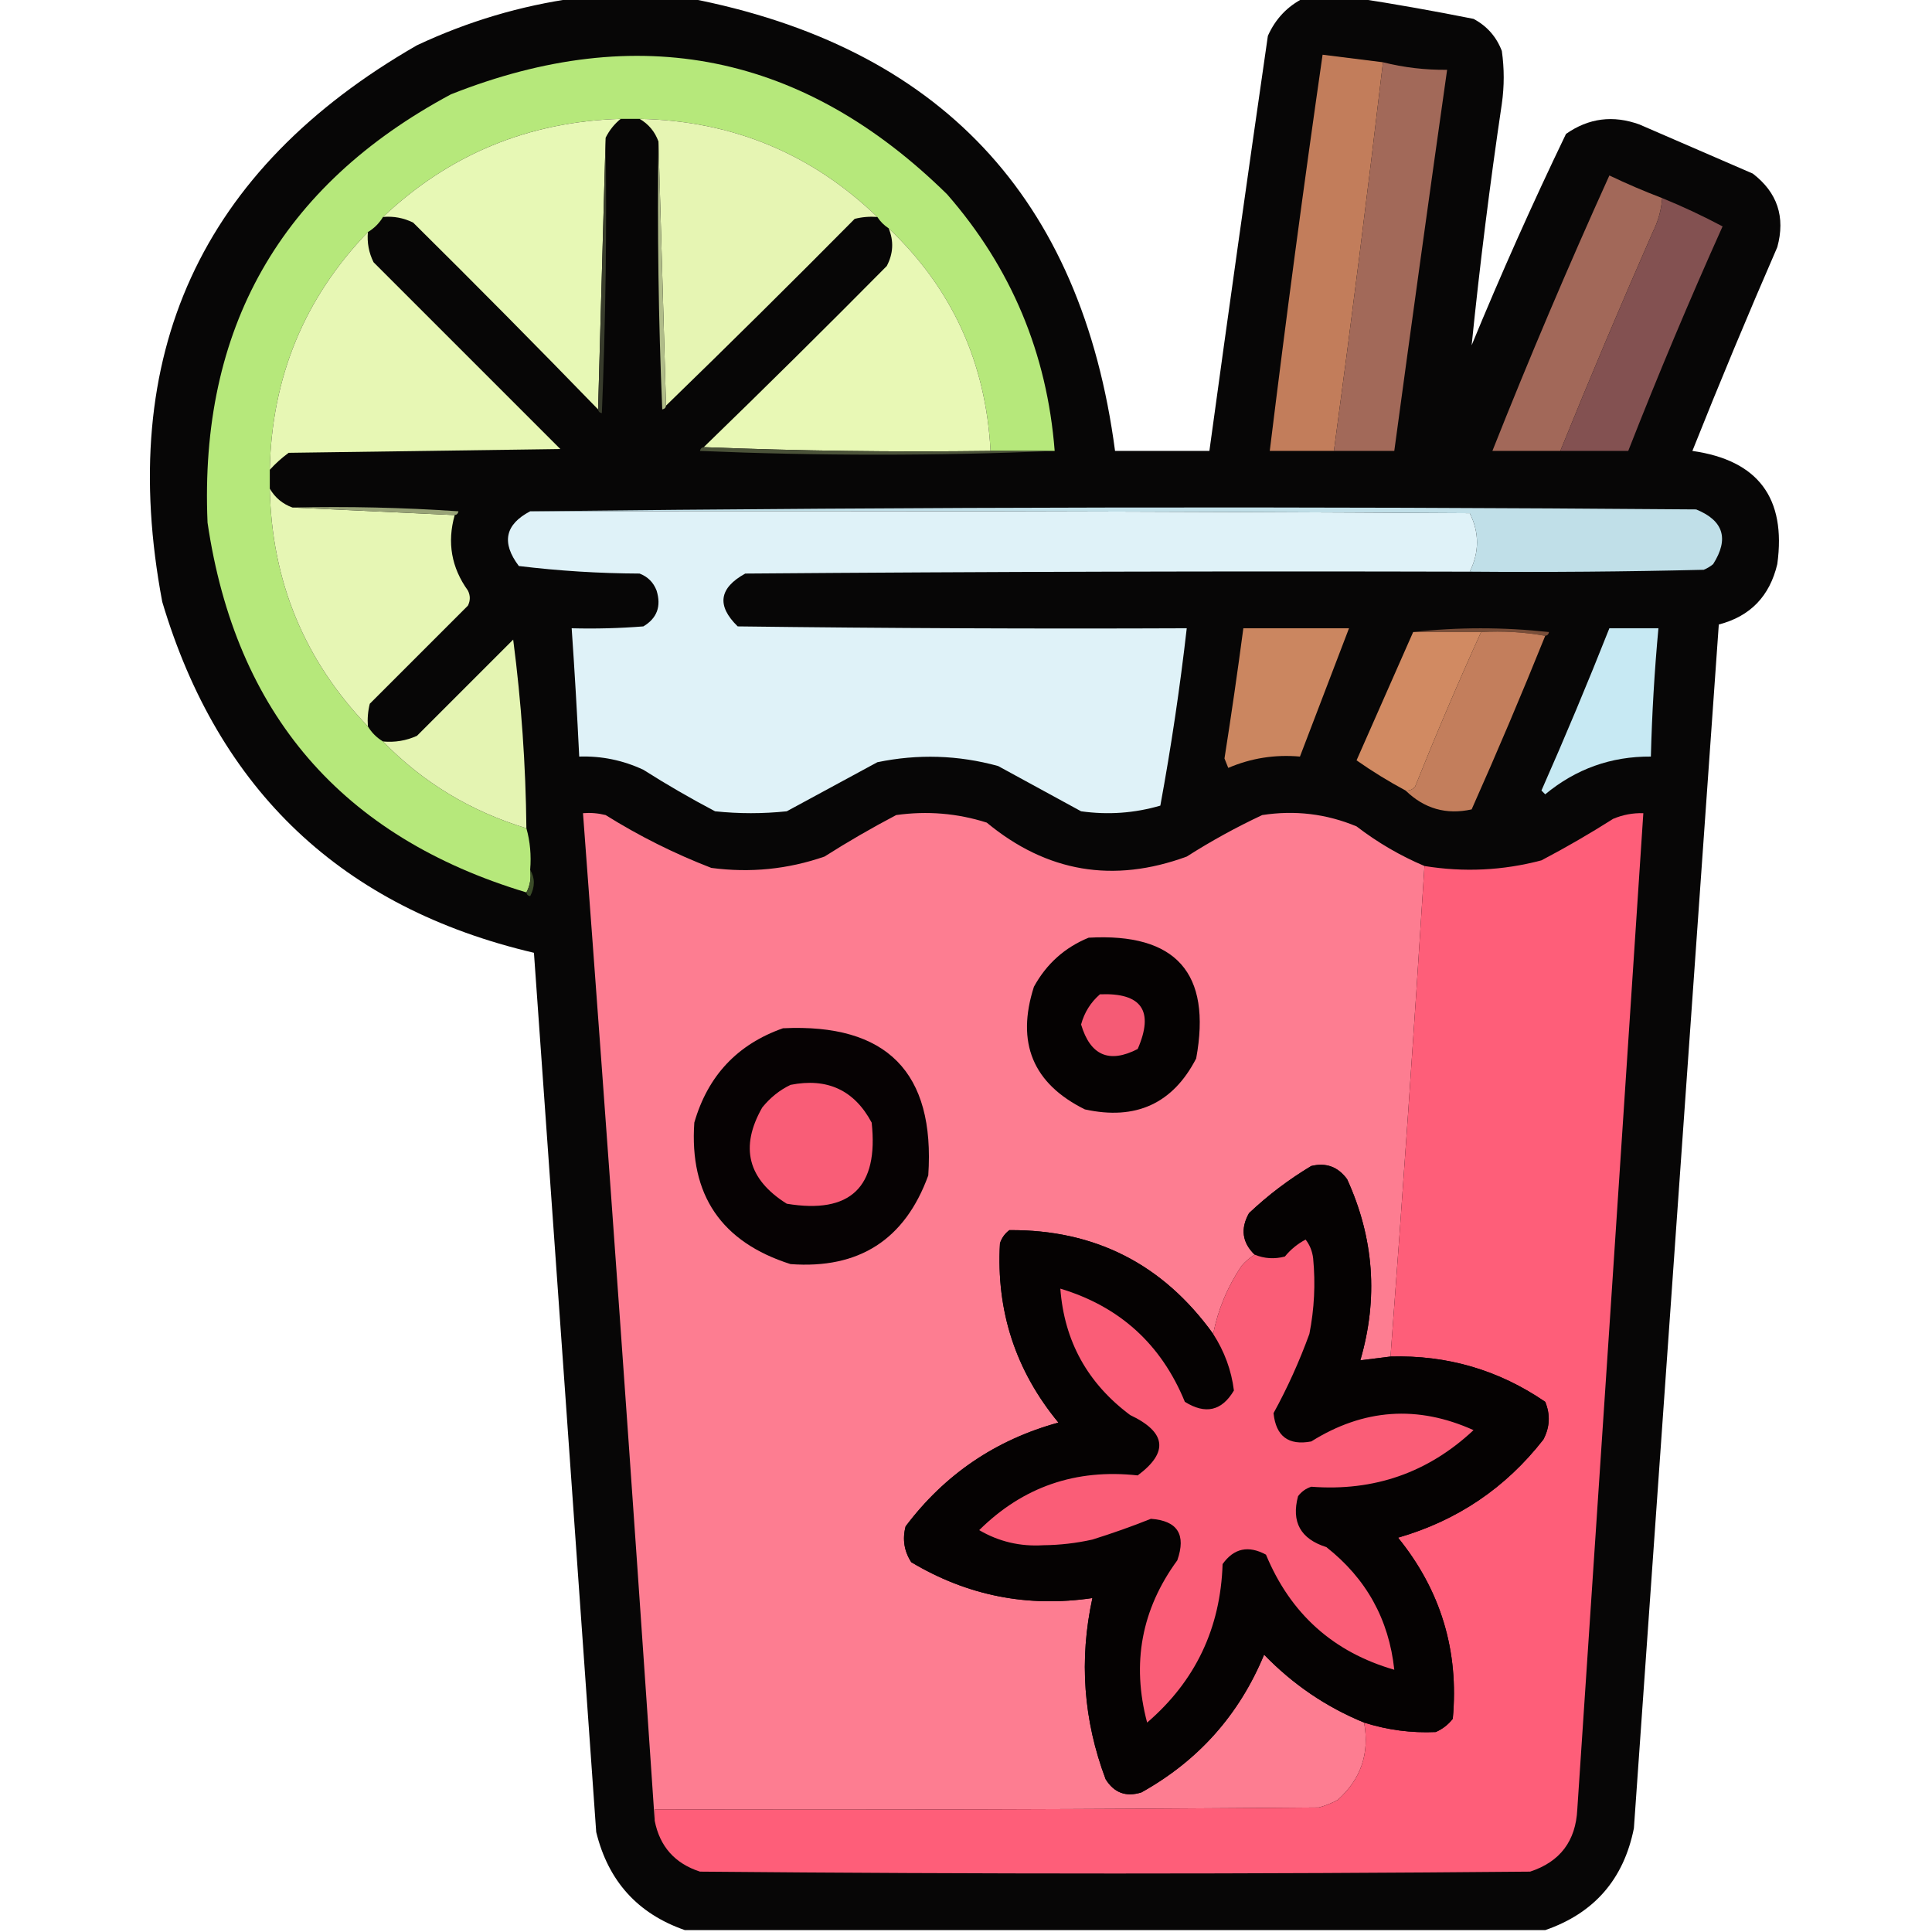 <?xml version="1.0" encoding="UTF-8"?>
<!DOCTYPE svg PUBLIC "-//W3C//DTD SVG 1.1//EN" "http://www.w3.org/Graphics/SVG/1.1/DTD/svg11.dtd">
<svg xmlns="http://www.w3.org/2000/svg" version="1.1" width="512px" height="512px" style="shape-rendering:geometricPrecision; text-rendering:geometricPrecision; image-rendering:optimizeQuality; fill-rule:evenodd; clip-rule:evenodd" xmlns:xlink="http://www.w3.org/1999/xlink">
<g><path style="opacity:0.98" fill="#030202" d="M 152.5,-0.5 C 162.5,-0.5 172.5,-0.5 182.5,-0.5C 248.945,12.282 286.612,52.282 295.5,119.5C 303.833,119.5 312.167,119.5 320.5,119.5C 325.525,82.827 330.691,46.16 336,9.5C 338.022,4.98 341.189,1.647 345.5,-0.5C 350.167,-0.5 354.833,-0.5 359.5,-0.5C 369.745,1.087 380.078,2.92 390.5,5C 394.058,6.892 396.558,9.725 398,13.5C 398.667,18.167 398.667,22.833 398,27.5C 394.836,48.815 392.169,70.148 390,91.5C 397.801,72.567 406.135,53.9 415,35.5C 421,31.282 427.5,30.448 434.5,33C 444.5,37.333 454.5,41.667 464.5,46C 471.023,51.004 473.19,57.504 471,65.5C 463.205,83.417 455.705,101.417 448.5,119.5C 465.914,121.975 473.414,131.975 471,149.5C 468.982,158.016 463.815,163.35 455.5,165.5C 447.978,271.823 440.478,378.156 433,484.5C 430.304,498.026 422.471,507.026 409.5,511.5C 333.5,511.5 257.5,511.5 181.5,511.5C 169.008,507.169 161.175,498.502 158,485.5C 152.522,407.823 147.022,330.156 141.5,252.5C 90.754,240.59 57.92,209.59 43,159.5C 30.664,94.105 53.164,44.938 110.5,12C 123.988,5.666 137.988,1.5 152.5,-0.5 Z"/></g>
<g><path style="opacity:1" fill="#b6e87b" d="M 279.5,119.5 C 273.833,119.5 268.167,119.5 262.5,119.5C 261.285,96.082 252.285,76.415 235.5,60.5C 234.306,59.728 233.306,58.728 232.5,57.5C 215.032,40.667 194.032,32 169.5,31.5C 167.833,31.5 166.167,31.5 164.5,31.5C 140.079,32.22 119.079,40.887 101.5,57.5C 100.5,59.167 99.167,60.5 97.5,61.5C 80.664,78.981 71.997,99.981 71.5,124.5C 71.5,126.167 71.5,127.833 71.5,129.5C 71.995,154.011 80.662,175.011 97.5,192.5C 98.472,194.139 99.806,195.473 101.5,196.5C 112.057,207.338 124.724,215.004 139.5,219.5C 140.482,222.962 140.815,226.629 140.5,230.5C 140.795,232.735 140.461,234.735 139.5,236.5C 90.628,221.792 62.461,189.126 55,138.5C 52.798,87.058 74.298,49.224 119.5,25C 169.175,5.304 213.008,14.138 251,51.5C 267.992,70.961 277.492,93.628 279.5,119.5 Z"/></g>
<g><path style="opacity:1" fill="#c27d5b" d="M 366.5,16.5 C 362.467,50.861 358.133,85.195 353.5,119.5C 347.833,119.5 342.167,119.5 336.5,119.5C 340.794,84.445 345.46,49.445 350.5,14.5C 355.833,15.167 361.167,15.833 366.5,16.5 Z"/></g>
<g><path style="opacity:1" fill="#a26959" d="M 366.5,16.5 C 372.038,17.893 377.705,18.56 383.5,18.5C 378.724,52.153 374.058,85.82 369.5,119.5C 364.167,119.5 358.833,119.5 353.5,119.5C 358.133,85.195 362.467,50.861 366.5,16.5 Z"/></g>
<g><path style="opacity:1" fill="#e7f8b5" d="M 164.5,31.5 C 162.817,32.853 161.484,34.52 160.5,36.5C 159.833,60.5 159.167,84.5 158.5,108.5C 142.368,91.868 126.035,75.368 109.5,59C 106.986,57.748 104.32,57.248 101.5,57.5C 119.079,40.887 140.079,32.22 164.5,31.5 Z"/></g>
<g><path style="opacity:1" fill="#e6f5b3" d="M 169.5,31.5 C 194.032,32 215.032,40.667 232.5,57.5C 230.473,57.338 228.473,57.505 226.5,58C 209.965,74.702 193.299,91.202 176.5,107.5C 175.833,84.167 175.167,60.833 174.5,37.5C 173.55,34.885 171.883,32.885 169.5,31.5 Z"/></g>
<g><path style="opacity:1" fill="#383c2c" d="M 160.5,36.5 C 160.833,60.843 160.5,85.176 159.5,109.5C 158.893,109.376 158.56,109.043 158.5,108.5C 159.167,84.5 159.833,60.5 160.5,36.5 Z"/></g>
<g><path style="opacity:1" fill="#b0bc89" d="M 174.5,37.5 C 175.167,60.833 175.833,84.167 176.5,107.5C 176.44,108.043 176.107,108.376 175.5,108.5C 174.5,84.843 174.167,61.176 174.5,37.5 Z"/></g>
<g><path style="opacity:1" fill="#a26859" d="M 440.5,52.5 C 440.263,55.647 439.43,58.647 438,61.5C 429.539,80.75 421.372,100.083 413.5,119.5C 407.5,119.5 401.5,119.5 395.5,119.5C 405.242,94.948 415.575,70.615 426.5,46.5C 431.109,48.701 435.775,50.701 440.5,52.5 Z"/></g>
<g><path style="opacity:1" fill="#835151" d="M 440.5,52.5 C 445.958,54.729 451.292,57.229 456.5,60C 447.674,79.649 439.341,99.482 431.5,119.5C 425.5,119.5 419.5,119.5 413.5,119.5C 421.372,100.083 429.539,80.75 438,61.5C 439.43,58.647 440.263,55.647 440.5,52.5 Z"/></g>
<g><path style="opacity:1" fill="#e7f7b4" d="M 97.5,61.5 C 97.248,64.32 97.748,66.987 99,69.5C 115.5,86 132,102.5 148.5,119C 124.5,119.333 100.5,119.667 76.5,120C 74.638,121.366 72.972,122.866 71.5,124.5C 71.997,99.981 80.664,78.981 97.5,61.5 Z"/></g>
<g><path style="opacity:1" fill="#e8f8b5" d="M 235.5,60.5 C 252.285,76.415 261.285,96.082 262.5,119.5C 236.995,119.831 211.661,119.498 186.5,118.5C 202.799,102.702 218.965,86.702 235,70.5C 236.735,67.21 236.901,63.877 235.5,60.5 Z"/></g>
<g><path style="opacity:1" fill="#4b5239" d="M 186.5,118.5 C 211.661,119.498 236.995,119.831 262.5,119.5C 268.167,119.5 273.833,119.5 279.5,119.5C 248.331,120.83 216.997,120.83 185.5,119.5C 185.624,118.893 185.957,118.56 186.5,118.5 Z"/></g>
<g><path style="opacity:1" fill="#e6f6b4" d="M 71.5,129.5 C 72.885,131.883 74.885,133.55 77.5,134.5C 91.833,135.167 106.167,135.833 120.5,136.5C 118.457,143.748 119.623,150.414 124,156.5C 124.667,157.833 124.667,159.167 124,160.5C 115.333,169.167 106.667,177.833 98,186.5C 97.504,188.473 97.338,190.473 97.5,192.5C 80.662,175.011 71.995,154.011 71.5,129.5 Z"/></g>
<g><path style="opacity:1" fill="#98a377" d="M 77.5,134.5 C 92.182,134.167 106.848,134.501 121.5,135.5C 121.376,136.107 121.043,136.44 120.5,136.5C 106.167,135.833 91.833,135.167 77.5,134.5 Z"/></g>
<g><path style="opacity:1" fill="#dff2f8" d="M 140.5,135.5 C 223.501,135.333 306.501,135.5 389.5,136C 392.062,141.138 392.062,146.304 389.5,151.5C 325.499,151.333 261.499,151.5 197.5,152C 190.534,155.846 189.867,160.513 195.5,166C 235.165,166.5 274.832,166.667 314.5,166.5C 312.705,182.247 310.371,197.914 307.5,213.5C 300.645,215.502 293.645,216.002 286.5,215C 279.187,211.033 271.853,207.033 264.5,203C 253.927,200.1 243.26,199.767 232.5,202C 224.468,206.348 216.468,210.681 208.5,215C 202.167,215.667 195.833,215.667 189.5,215C 183.003,211.586 176.67,207.919 170.5,204C 165.1,201.476 159.433,200.309 153.5,200.5C 152.95,189.158 152.284,177.825 151.5,166.5C 157.842,166.666 164.175,166.5 170.5,166C 174.124,163.839 175.291,160.672 174,156.5C 173.167,154.333 171.667,152.833 169.5,152C 158.735,151.954 148.069,151.287 137.5,150C 132.834,143.824 133.834,138.991 140.5,135.5 Z"/></g>
<g><path style="opacity:1" fill="#c0dfe8" d="M 140.5,135.5 C 243.333,134.334 346.333,134.167 449.5,135C 456.764,137.961 458.264,142.794 454,149.5C 453.25,150.126 452.416,150.626 451.5,151C 430.836,151.5 410.169,151.667 389.5,151.5C 392.062,146.304 392.062,141.138 389.5,136C 306.501,135.5 223.501,135.333 140.5,135.5 Z"/></g>
<g><path style="opacity:1" fill="#794e39" d="M 374.5,167.5 C 386.34,166.175 398.34,166.175 410.5,167.5C 410.376,168.107 410.043,168.44 409.5,168.5C 404.025,167.511 398.358,167.178 392.5,167.5C 386.5,167.5 380.5,167.5 374.5,167.5 Z"/></g>
<g><path style="opacity:1" fill="#cb8660" d="M 329.5,166.5 C 338.833,166.5 348.167,166.5 357.5,166.5C 353.167,177.833 348.833,189.167 344.5,200.5C 337.883,199.91 331.55,200.91 325.5,203.5C 325.167,202.667 324.833,201.833 324.5,201C 326.308,189.508 327.975,178.008 329.5,166.5 Z"/></g>
<g><path style="opacity:1" fill="#d18a62" d="M 374.5,167.5 C 380.5,167.5 386.5,167.5 392.5,167.5C 386.398,180.946 380.565,194.613 375,208.5C 374.329,209.252 373.496,209.586 372.5,209.5C 367.991,207.081 363.658,204.414 359.5,201.5C 364.524,190.065 369.524,178.732 374.5,167.5 Z"/></g>
<g><path style="opacity:1" fill="#c37e5c" d="M 392.5,167.5 C 398.358,167.178 404.025,167.511 409.5,168.5C 403.288,183.927 396.788,199.261 390,214.5C 383.285,215.984 377.451,214.318 372.5,209.5C 373.496,209.586 374.329,209.252 375,208.5C 380.565,194.613 386.398,180.946 392.5,167.5 Z"/></g>
<g><path style="opacity:1" fill="#c7e9f3" d="M 426.5,166.5 C 430.833,166.5 435.167,166.5 439.5,166.5C 438.454,177.808 437.788,189.141 437.5,200.5C 426.971,200.429 417.638,203.762 409.5,210.5C 409.167,210.167 408.833,209.833 408.5,209.5C 414.788,195.26 420.788,180.927 426.5,166.5 Z"/></g>
<g><path style="opacity:1" fill="#e4f4b2" d="M 139.5,219.5 C 124.724,215.004 112.057,207.338 101.5,196.5C 104.649,196.789 107.649,196.289 110.5,195C 119,186.5 127.5,178 136,169.5C 138.162,186.098 139.328,202.764 139.5,219.5 Z"/></g>
<g><path style="opacity:1" fill="#fd7d91" d="M 377.5,229.5 C 374.765,272.853 371.765,316.186 368.5,359.5C 365.833,359.833 363.167,360.167 360.5,360.5C 365.289,344.088 364.123,328.088 357,312.5C 354.588,309.208 351.421,308.041 347.5,309C 341.551,312.56 336.051,316.726 331,321.5C 328.689,325.626 329.189,329.293 332.5,332.5C 331.206,333.29 330.039,334.29 329,335.5C 325.293,341.026 322.793,347.026 321.5,353.5C 308.184,335.009 290.184,325.842 267.5,326C 266.299,326.903 265.465,328.069 265,329.5C 263.97,347.408 269.136,363.242 280.5,377C 263.858,381.569 250.358,390.735 240,404.5C 239.107,407.916 239.607,411.083 241.5,414C 256.351,422.879 272.351,426.045 289.5,423.5C 285.943,439.854 287.109,455.854 293,471.5C 295.251,475.126 298.418,476.293 302.5,475C 317.584,466.585 328.417,454.418 335,438.5C 342.635,446.391 351.468,452.391 361.5,456.5C 362.988,464.68 360.655,471.513 354.5,477C 352.913,477.862 351.246,478.529 349.5,479C 290.834,479.5 232.168,479.667 173.5,479.5C 173.5,480.5 173.5,481.5 173.5,482.5C 167.509,393.62 161.175,304.62 154.5,215.5C 156.527,215.338 158.527,215.505 160.5,216C 169.389,221.556 178.722,226.223 188.5,230C 198.778,231.37 208.778,230.37 218.5,227C 224.67,223.081 231.003,219.414 237.5,216C 245.707,214.851 253.707,215.518 261.5,218C 277.384,231.143 295.051,234.143 314.5,227C 320.933,222.899 327.599,219.232 334.5,216C 343.168,214.664 351.502,215.664 359.5,219C 365.103,223.297 371.103,226.797 377.5,229.5 Z"/></g>
<g><path style="opacity:1" fill="#fe5e79" d="M 173.5,482.5 C 173.5,481.5 173.5,480.5 173.5,479.5C 232.168,479.667 290.834,479.5 349.5,479C 351.246,478.529 352.913,477.862 354.5,477C 360.655,471.513 362.988,464.68 361.5,456.5C 367.703,458.47 374.036,459.303 380.5,459C 382.286,458.215 383.786,457.049 385,455.5C 386.667,437.496 381.834,421.496 370.5,407.5C 386.179,402.978 399.012,394.311 409,381.5C 410.728,378.241 410.894,374.908 409.5,371.5C 397.19,363.065 383.523,359.065 368.5,359.5C 371.765,316.186 374.765,272.853 377.5,229.5C 387.953,231.201 398.287,230.701 408.5,228C 414.997,224.586 421.33,220.919 427.5,217C 430.063,215.921 432.729,215.421 435.5,215.5C 429.715,303.497 423.881,391.497 418,479.5C 417.592,487.902 413.425,493.402 405.5,496C 332.167,496.667 258.833,496.667 185.5,496C 178.843,493.844 174.843,489.344 173.5,482.5 Z"/></g>
<g><path style="opacity:1" fill="#3b4c28" d="M 140.5,230.5 C 141.797,232.693 141.797,235.027 140.5,237.5C 139.893,237.376 139.56,237.043 139.5,236.5C 140.461,234.735 140.795,232.735 140.5,230.5 Z"/></g>
<g><path style="opacity:1" fill="#050202" d="M 288.5,248.5 C 311.656,247.189 321.156,257.856 317,280.5C 310.821,292.468 300.987,296.968 287.5,294C 273.736,287.181 269.236,276.347 274,261.5C 277.329,255.43 282.162,251.096 288.5,248.5 Z"/></g>
<g><path style="opacity:1" fill="#f55b75" d="M 291.5,263.5 C 302.559,263.054 305.892,267.888 301.5,278C 293.942,281.89 288.942,279.723 286.5,271.5C 287.366,268.308 289.032,265.641 291.5,263.5 Z"/></g>
<g><path style="opacity:1" fill="#060203" d="M 207.5,272.5 C 235.009,271.175 247.843,284.175 246,311.5C 239.821,328.512 227.654,336.346 209.5,335C 191.173,329.178 182.673,316.678 184,297.5C 187.589,285.08 195.423,276.747 207.5,272.5 Z"/></g>
<g><path style="opacity:1" fill="#f95d77" d="M 209.5,287.5 C 219.245,285.57 226.412,288.904 231,297.5C 232.871,314.631 225.371,321.798 208.5,319C 198.17,312.524 196.003,304.024 202,293.5C 204.114,290.879 206.614,288.879 209.5,287.5 Z"/></g>
<g><path style="opacity:1" fill="#050202" d="M 368.5,359.5 C 383.523,359.065 397.19,363.065 409.5,371.5C 410.894,374.908 410.728,378.241 409,381.5C 399.012,394.311 386.179,402.978 370.5,407.5C 381.834,421.496 386.667,437.496 385,455.5C 383.786,457.049 382.286,458.215 380.5,459C 374.036,459.303 367.703,458.47 361.5,456.5C 351.468,452.391 342.635,446.391 335,438.5C 328.417,454.418 317.584,466.585 302.5,475C 298.418,476.293 295.251,475.126 293,471.5C 287.109,455.854 285.943,439.854 289.5,423.5C 272.351,426.045 256.351,422.879 241.5,414C 239.607,411.083 239.107,407.916 240,404.5C 250.358,390.735 263.858,381.569 280.5,377C 269.136,363.242 263.97,347.408 265,329.5C 265.465,328.069 266.299,326.903 267.5,326C 290.184,325.842 308.184,335.009 321.5,353.5C 324.507,358.161 326.341,363.161 327,368.5C 323.797,373.916 319.464,374.916 314,371.5C 307.75,356.249 296.75,346.249 281,341.5C 282.04,355.406 288.206,366.573 299.5,375C 309.085,379.536 309.752,384.87 301.5,391C 285.083,389.193 271.083,394.027 259.5,405.5C 264.713,408.553 270.379,409.886 276.5,409.5C 280.889,409.455 285.223,408.955 289.5,408C 294.808,406.343 299.975,404.51 305,402.5C 312.053,403.006 314.386,406.672 312,413.5C 302.505,426.475 299.839,440.808 304,456.5C 316.785,445.508 323.452,431.508 324,414.5C 326.981,410.304 330.814,409.471 335.5,412C 342.002,427.674 353.335,437.841 369.5,442.5C 368.08,429.163 362.08,418.329 351.5,410C 344.661,407.843 342.161,403.343 344,396.5C 344.903,395.299 346.069,394.465 347.5,394C 364.143,395.266 378.476,390.266 390.5,379C 375.688,372.317 361.355,373.317 347.5,382C 341.462,383.131 338.129,380.631 337.5,374.5C 341.17,367.82 344.337,360.82 347,353.5C 348.305,346.874 348.638,340.208 348,333.5C 347.784,331.616 347.117,329.949 346,328.5C 343.876,329.622 342.043,331.122 340.5,333C 337.739,333.722 335.073,333.555 332.5,332.5C 329.189,329.293 328.689,325.626 331,321.5C 336.051,316.726 341.551,312.56 347.5,309C 351.421,308.041 354.588,309.208 357,312.5C 364.123,328.088 365.289,344.088 360.5,360.5C 363.167,360.167 365.833,359.833 368.5,359.5 Z"/></g>
<g><path style="opacity:1" fill="#fa5d77" d="M 321.5,353.5 C 322.793,347.026 325.293,341.026 329,335.5C 330.039,334.29 331.206,333.29 332.5,332.5C 335.073,333.555 337.739,333.722 340.5,333C 342.043,331.122 343.876,329.622 346,328.5C 347.117,329.949 347.784,331.616 348,333.5C 348.638,340.208 348.305,346.874 347,353.5C 344.337,360.82 341.17,367.82 337.5,374.5C 338.129,380.631 341.462,383.131 347.5,382C 361.355,373.317 375.688,372.317 390.5,379C 378.476,390.266 364.143,395.266 347.5,394C 346.069,394.465 344.903,395.299 344,396.5C 342.161,403.343 344.661,407.843 351.5,410C 362.08,418.329 368.08,429.163 369.5,442.5C 353.335,437.841 342.002,427.674 335.5,412C 330.814,409.471 326.981,410.304 324,414.5C 323.452,431.508 316.785,445.508 304,456.5C 299.839,440.808 302.505,426.475 312,413.5C 314.386,406.672 312.053,403.006 305,402.5C 299.975,404.51 294.808,406.343 289.5,408C 285.223,408.955 280.889,409.455 276.5,409.5C 270.379,409.886 264.713,408.553 259.5,405.5C 271.083,394.027 285.083,389.193 301.5,391C 309.752,384.87 309.085,379.536 299.5,375C 288.206,366.573 282.04,355.406 281,341.5C 296.75,346.249 307.75,356.249 314,371.5C 319.464,374.916 323.797,373.916 327,368.5C 326.341,363.161 324.507,358.161 321.5,353.5 Z"/></g>
</svg>
